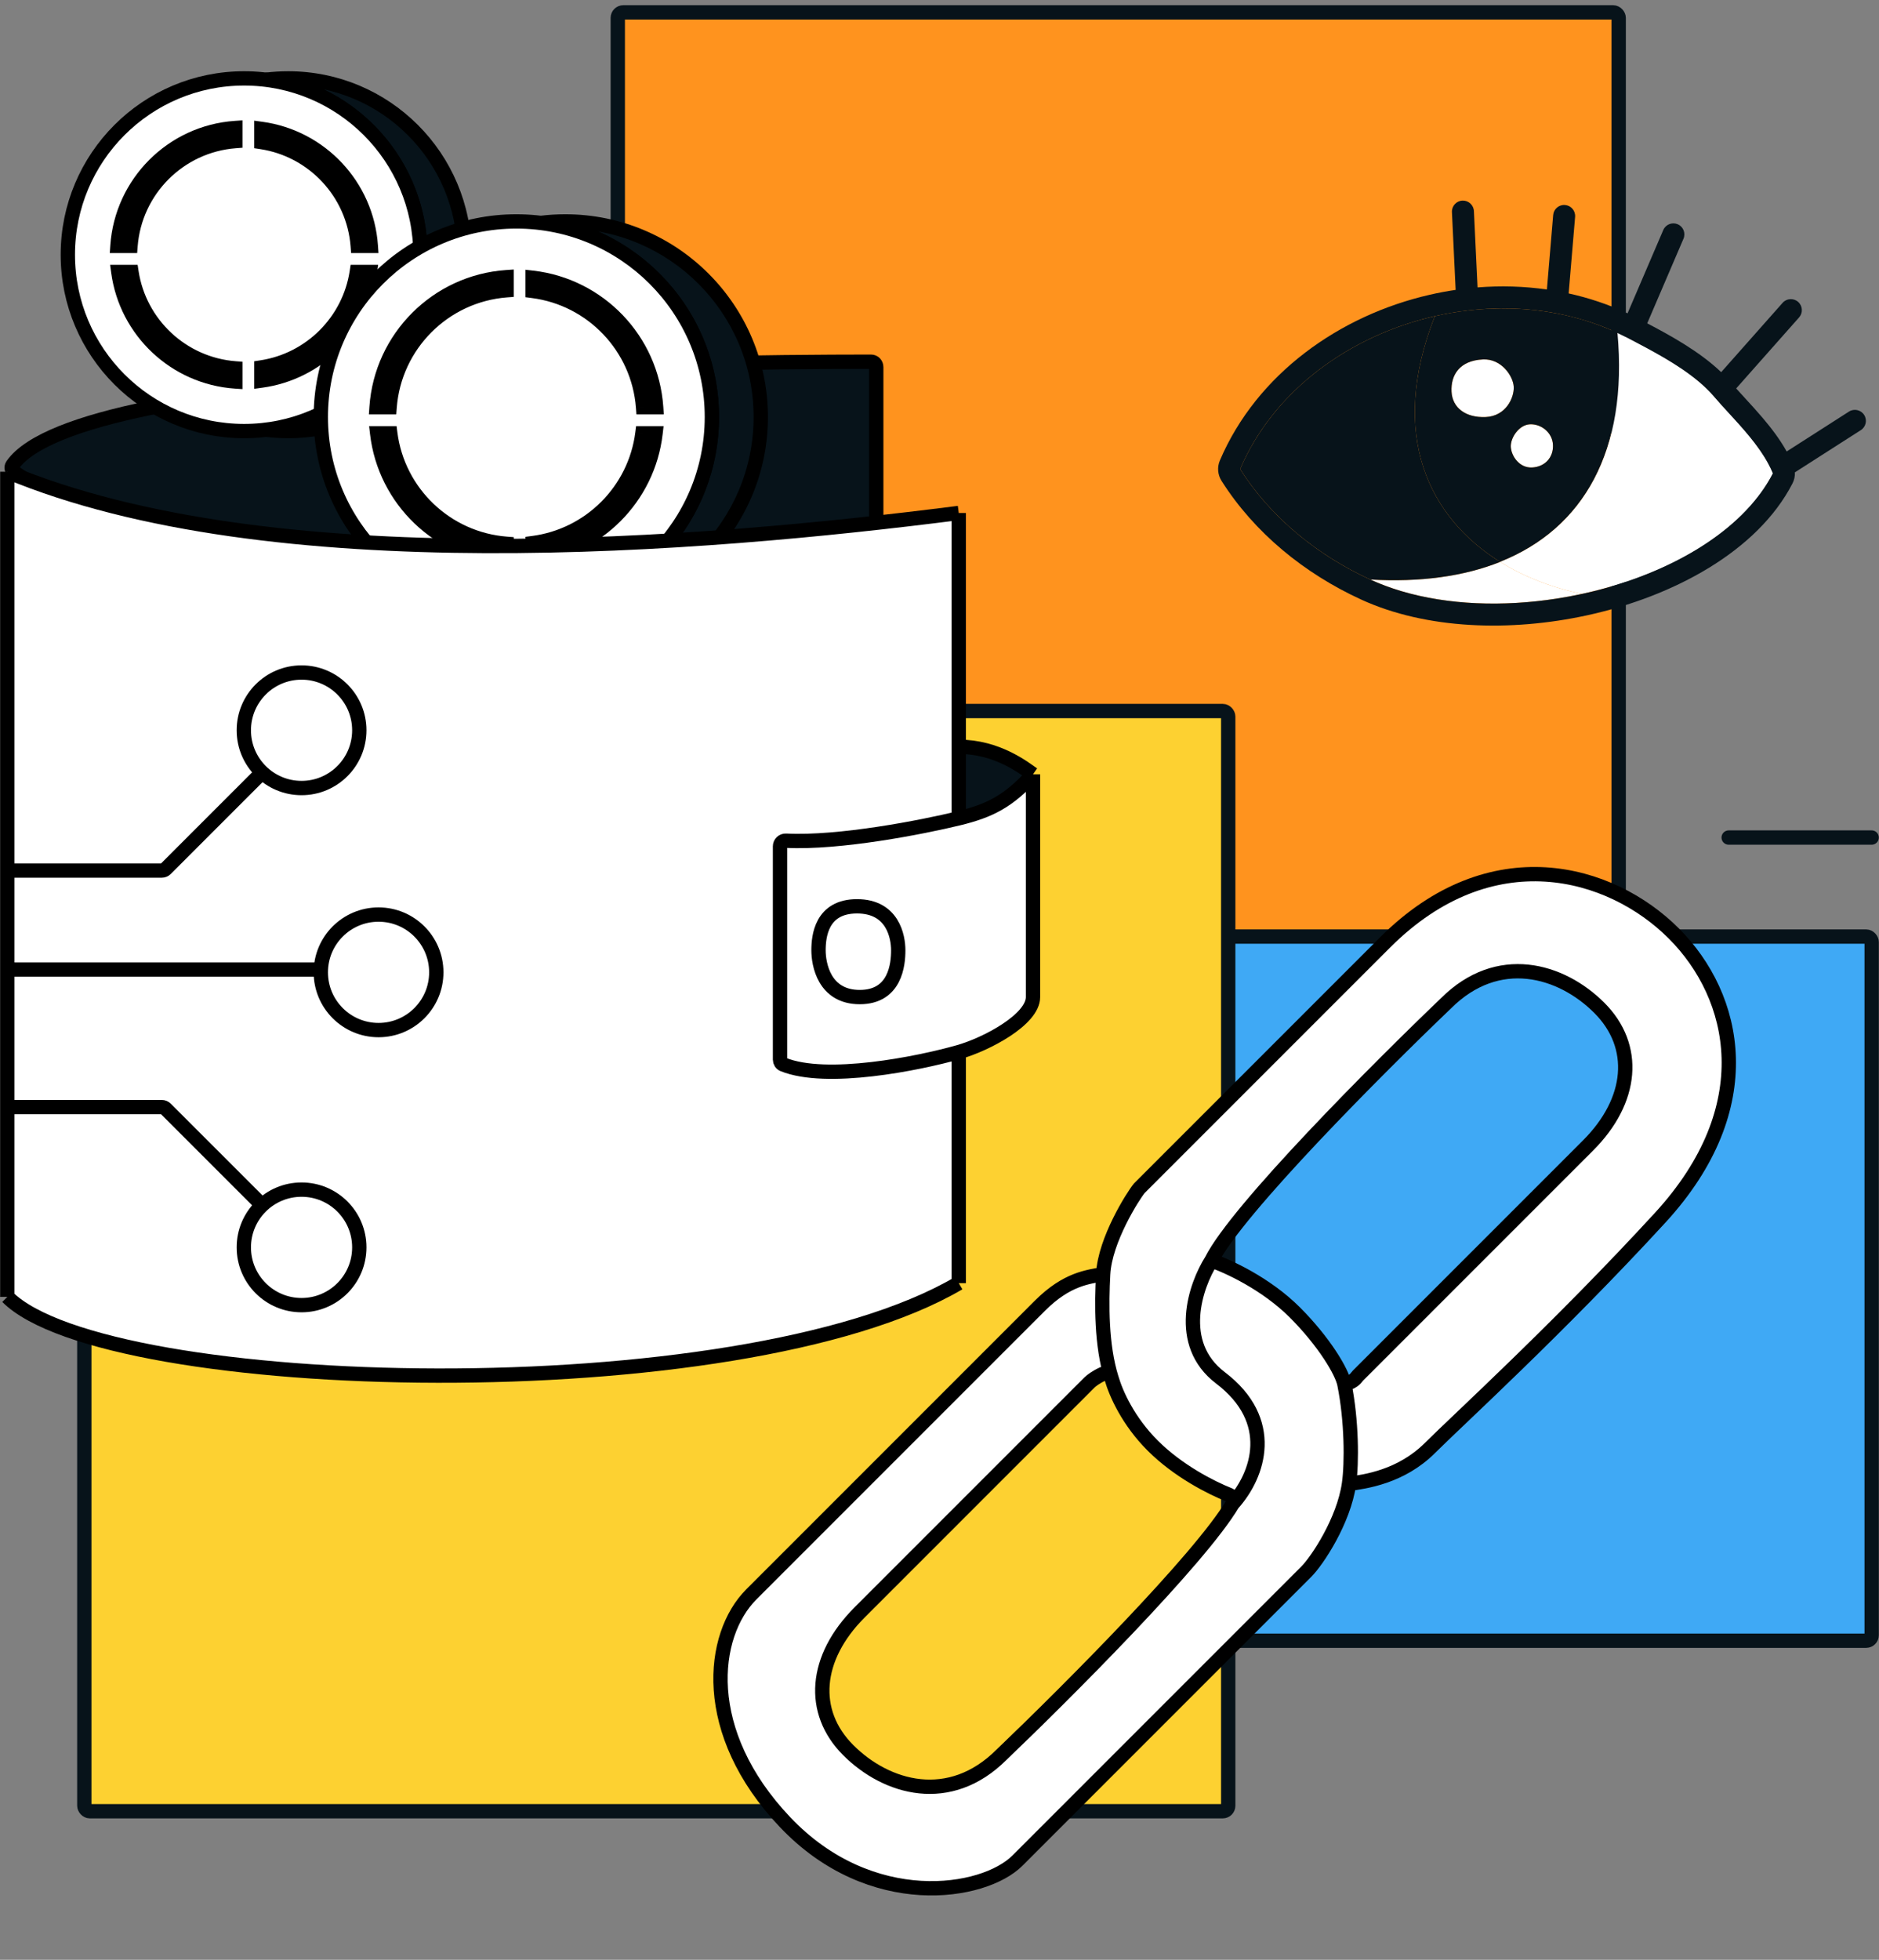 <svg width="164" height="171" viewBox="0 0 164 171" fill="none" xmlns="http://www.w3.org/2000/svg">
<rect x="0" y="0" width="164" height="171" fill="#808080" stroke="none"/>
<rect x="53.92" y="1.08" width="87.36" height="119.04" rx="0.48" fill="#FF931E" stroke="#07131A" stroke-width="1.25"/>
<rect x="100.48" y="81.72" width="62.88" height="61.44" rx="0.48" fill="#3FA9F5" stroke="#07131A" stroke-width="1.25"/>
<rect x="7.36" y="62.04" width="99.84" height="96" rx="0.48" fill="#FDD131" stroke="#07131A" stroke-width="1.25"/>
<path d="M129.441 31.361C127.362 31.457 126.622 32.751 126.69 34.165C126.757 35.578 127.922 36.469 129.681 36.388C131.44 36.307 132.165 34.699 132.12 33.756C132.075 32.814 131.041 31.287 129.441 31.361Z" fill="white"/>
<path d="M133.535 37.021C132.575 37.065 131.828 38.202 131.865 38.987C131.903 39.773 132.595 40.843 133.714 40.791C134.834 40.74 135.596 39.917 135.544 38.818C135.491 37.718 134.494 36.977 133.535 37.021Z" fill="white"/>
<path fill-rule="evenodd" clip-rule="evenodd" d="M130.935 49.029C124.804 45.211 121.11 38.046 125.234 27.586C126.178 27.371 127.134 27.205 128.096 27.092C130.662 26.79 133.27 26.858 135.802 27.336C137.648 27.684 139.453 28.249 141.173 29.046C142.11 39.327 138.216 46.127 130.935 49.029ZM129.441 31.361C127.362 31.457 126.622 32.751 126.69 34.165C126.757 35.578 127.922 36.469 129.681 36.388C131.44 36.307 132.165 34.699 132.12 33.756C132.075 32.814 131.041 31.287 129.441 31.361ZM133.535 37.021C132.575 37.065 131.828 38.202 131.865 38.987C131.903 39.773 132.595 40.843 133.714 40.791C134.834 40.74 135.596 39.917 135.544 38.818C135.491 37.718 134.494 36.977 133.535 37.021Z" fill="#07131A"/>
<path d="M138.091 51.817C131.7 53.207 124.801 52.955 119.597 50.567C123.941 50.819 127.76 50.295 130.935 49.029C133.096 50.375 135.56 51.306 138.091 51.817Z" fill="white"/>
<path d="M119.597 50.567C114.942 48.431 110.889 45.115 108.238 40.931C111.18 34.042 117.838 29.275 125.234 27.586C121.11 38.046 124.804 45.211 130.935 49.029C127.76 50.295 123.941 50.819 119.597 50.567Z" fill="#07131A"/>
<path d="M141.173 29.046C141.505 29.2 141.833 29.362 142.158 29.533C144.511 30.772 147.753 32.419 149.613 34.612C151.172 36.451 153.688 38.742 154.741 41.303C152.076 46.471 145.418 50.224 138.091 51.817C135.56 51.306 133.096 50.375 130.935 49.029C138.216 46.127 142.11 39.327 141.173 29.046Z" fill="white"/>
<path fill-rule="evenodd" clip-rule="evenodd" d="M155.942 39.393L161.378 35.913C161.824 35.627 162.418 35.758 162.704 36.204C162.991 36.651 162.861 37.245 162.415 37.53L156.659 41.215C156.675 41.548 156.604 41.882 156.448 42.184C153.401 48.095 146.066 52.048 138.501 53.694C131.843 55.141 124.492 54.924 118.799 52.312C113.853 50.043 109.493 46.497 106.616 41.956C106.277 41.422 106.223 40.756 106.472 40.175C109.701 32.615 116.932 27.512 124.804 25.715C125.546 25.545 126.295 25.404 127.049 25.294L126.726 18.508C126.701 17.979 127.11 17.53 127.639 17.505C128.169 17.481 128.619 17.89 128.644 18.42L128.961 25.078C130.974 24.919 133.008 24.973 135.014 25.26L135.562 18.761C135.607 18.233 136.072 17.842 136.6 17.887C137.128 17.932 137.52 18.397 137.476 18.926L136.912 25.604C138.644 25.984 140.344 26.547 141.978 27.304C142.003 27.316 142.029 27.328 142.054 27.339L145.171 20.071C145.379 19.584 145.944 19.359 146.431 19.568C146.919 19.778 147.144 20.342 146.936 20.829L143.77 28.212C145.699 29.225 148.304 30.635 150.226 32.473L155.587 26.424C155.939 26.027 156.546 25.991 156.943 26.343C157.34 26.695 157.377 27.302 157.025 27.698L151.534 33.894C151.768 34.156 152.022 34.432 152.296 34.73L152.337 34.776C152.807 35.287 153.324 35.851 153.829 36.444C154.566 37.31 155.333 38.301 155.942 39.393ZM150.248 35.334C150.448 35.555 150.656 35.781 150.869 36.013C152.081 37.332 153.448 38.82 154.323 40.43C154.479 40.717 154.62 41.008 154.741 41.303C154.595 41.585 154.438 41.864 154.269 42.138C151.478 46.661 145.583 49.998 139.026 51.601C138.716 51.677 138.404 51.749 138.091 51.818C137.338 51.981 136.578 52.122 135.814 52.239C131.174 52.953 126.407 52.794 122.321 51.583C121.373 51.301 120.462 50.964 119.597 50.567C119.306 50.434 119.017 50.295 118.73 50.153C114.44 48.013 110.723 44.853 108.238 40.931C111.029 34.397 117.161 29.772 124.097 27.872C124.474 27.768 124.853 27.673 125.234 27.586C125.546 27.515 125.859 27.449 126.173 27.389C126.496 27.327 126.82 27.271 127.145 27.221C127.461 27.172 127.778 27.129 128.096 27.092C128.414 27.054 128.733 27.023 129.053 26.997C130.987 26.839 132.937 26.894 134.852 27.176C135.169 27.223 135.486 27.276 135.802 27.336C136.116 27.395 136.43 27.461 136.742 27.533C137.951 27.812 139.139 28.186 140.293 28.661C140.588 28.783 140.882 28.911 141.173 29.046C141.214 29.065 141.256 29.084 141.297 29.104C141.586 29.24 141.874 29.383 142.158 29.533C142.164 29.537 142.171 29.54 142.177 29.543C142.276 29.595 142.375 29.647 142.476 29.7C142.65 29.792 142.827 29.885 143.008 29.98C144.966 31.014 147.299 32.302 148.953 33.909C149.188 34.137 149.409 34.371 149.613 34.612C149.811 34.846 150.024 35.086 150.248 35.334Z" fill="#07131A"/>
<path d="M150.88 73.08L163.36 73.08" stroke="#07131A" stroke-width="1.25" stroke-linecap="round" stroke-linejoin="round"/>
<path d="M76.024 31.56C60.041 31.57 7.013 32.111 1.086 40.587C0.952 40.779 1.016 41.026 1.205 41.165C5.472 44.301 10.787 44.75 15.28 48.12C19.857 51.552 54.561 51.955 76.039 50.549C76.291 50.533 76.48 50.324 76.48 50.071V32.04C76.48 31.775 76.289 31.56 76.024 31.56Z" fill="#07131A" stroke="black" stroke-width="1.25"/>
<path fill-rule="evenodd" clip-rule="evenodd" d="M23.23 37.494C30.82 36.548 36.693 30.073 36.693 22.227C36.693 14.38 30.82 7.906 23.23 6.959C23.86 6.881 24.502 6.84 25.153 6.84C33.651 6.84 40.54 13.729 40.54 22.227C40.54 30.725 33.651 37.613 25.153 37.613C24.502 37.613 23.86 37.573 23.23 37.494Z" fill="#07131A"/>
<path d="M23.23 37.494L23.153 36.874L23.153 38.115L23.23 37.494ZM23.23 6.959L23.153 6.339V7.579L23.23 6.959ZM36.068 22.227C36.068 29.754 30.434 35.966 23.153 36.874L23.307 38.115C31.206 37.13 37.318 30.392 37.318 22.227H36.068ZM23.153 7.579C30.434 8.487 36.068 14.7 36.068 22.227H37.318C37.318 14.061 31.206 7.324 23.307 6.339L23.153 7.579ZM23.307 7.579C23.912 7.504 24.528 7.465 25.153 7.465V6.215C24.476 6.215 23.808 6.257 23.153 6.339L23.307 7.579ZM25.153 7.465C33.306 7.465 39.915 14.074 39.915 22.227H41.165C41.165 13.384 33.996 6.215 25.153 6.215V7.465ZM39.915 22.227C39.915 30.379 33.306 36.988 25.153 36.988V38.238C33.996 38.238 41.165 31.07 41.165 22.227H39.915ZM25.153 36.988C24.528 36.988 23.912 36.95 23.307 36.874L23.153 38.115C23.808 38.196 24.476 38.238 25.153 38.238V36.988Z" fill="black"/>
<circle cx="21.307" cy="22.227" r="15.387" fill="white" stroke="black" stroke-width="1.25"/>
<path fill-rule="evenodd" clip-rule="evenodd" d="M32.289 23.733C31.621 28.649 27.73 32.541 22.813 33.209V32.059C27.1 31.408 30.488 28.02 31.14 23.733H32.289ZM32.364 21.458C32.004 16.198 27.973 11.946 22.813 11.246V12.395C27.343 13.083 30.869 16.827 31.223 21.458H32.364ZM11.391 21.458C11.765 16.579 15.659 12.685 20.538 12.311V11.17C15.03 11.548 10.628 15.95 10.251 21.458H11.391ZM11.475 23.733H10.326C11.027 28.892 15.278 32.923 20.538 33.284V32.143C15.907 31.789 12.164 28.263 11.475 23.733Z" fill="black"/>
<path d="M22.813 33.209H22.188V33.925L22.897 33.828L22.813 33.209ZM32.289 23.733L32.908 23.817L33.005 23.108H32.289V23.733ZM22.813 32.059L22.719 31.441L22.188 31.522V32.059H22.813ZM31.14 23.733V23.108H30.602L30.522 23.639L31.14 23.733ZM32.364 21.458V22.083H33.034L32.988 21.415L32.364 21.458ZM22.813 11.246L22.897 10.626L22.188 10.53V11.246H22.813ZM22.813 12.395H22.188V12.932L22.719 13.013L22.813 12.395ZM31.223 21.458L30.6 21.505L30.644 22.083H31.223V21.458ZM20.538 12.311L20.585 12.934L21.163 12.89V12.311H20.538ZM11.391 21.458V22.083H11.97L12.015 21.505L11.391 21.458ZM20.538 11.17H21.163V10.501L20.495 10.547L20.538 11.17ZM10.251 21.458L9.627 21.415L9.581 22.083H10.251V21.458ZM11.475 23.733L12.093 23.639L12.013 23.108H11.475V23.733ZM10.326 23.733V23.108H9.61L9.707 23.817L10.326 23.733ZM20.538 33.284L20.495 33.908L21.163 33.953V33.284H20.538ZM20.538 32.143H21.163V31.564L20.585 31.52L20.538 32.143ZM22.897 33.828C28.092 33.123 32.203 29.012 32.908 23.817L31.67 23.649C31.04 28.287 27.367 31.96 22.729 32.59L22.897 33.828ZM22.188 32.059V33.209H23.438V32.059H22.188ZM30.522 23.639C29.911 27.656 26.736 30.831 22.719 31.441L22.907 32.677C27.465 31.985 31.065 28.385 31.757 23.827L30.522 23.639ZM32.289 23.108H31.14V24.358H32.289V23.108ZM32.988 21.415C32.607 15.857 28.349 11.367 22.897 10.626L22.729 11.865C27.597 12.526 31.4 16.538 31.741 21.5L32.988 21.415ZM22.188 11.246V12.395H23.438V11.246H22.188ZM22.719 13.013C26.964 13.658 30.268 17.167 30.6 21.505L31.847 21.41C31.47 16.487 27.722 12.509 22.907 11.777L22.719 13.013ZM31.223 22.083H32.364V20.833H31.223V22.083ZM20.49 11.688C15.303 12.085 11.165 16.224 10.768 21.41L12.015 21.505C12.364 16.934 16.014 13.284 20.585 12.934L20.49 11.688ZM19.913 11.17V12.311H21.163V11.17H19.913ZM10.874 21.5C11.23 16.304 15.384 12.15 20.581 11.794L20.495 10.547C14.676 10.946 10.026 15.596 9.627 21.415L10.874 21.5ZM10.251 22.083H11.391V20.833H10.251V22.083ZM11.475 23.108H10.326V24.358H11.475V23.108ZM20.581 32.66C15.618 32.32 11.606 28.517 10.945 23.649L9.707 23.817C10.447 29.268 14.937 33.526 20.495 33.908L20.581 32.66ZM19.913 32.143V33.284H21.163V32.143H19.913ZM10.857 23.827C11.589 28.642 15.567 32.389 20.49 32.766L20.585 31.52C16.247 31.188 12.738 27.883 12.093 23.639L10.857 23.827Z" fill="black"/>
<path fill-rule="evenodd" clip-rule="evenodd" d="M47.2 53.321C55.619 52.272 62.133 45.09 62.133 36.387C62.133 27.684 55.619 20.502 47.2 19.452C47.899 19.365 48.611 19.32 49.333 19.32C58.759 19.32 66.4 26.961 66.4 36.387C66.4 45.812 58.759 53.453 49.333 53.453C48.611 53.453 47.899 53.409 47.2 53.321Z" fill="#07131A"/>
<path d="M47.2 53.321L47.123 52.701L47.123 53.942L47.2 53.321ZM47.2 19.452L47.123 18.832L47.123 20.072L47.2 19.452ZM61.508 36.387C61.508 44.771 55.233 51.69 47.123 52.701L47.277 53.942C56.005 52.853 62.758 45.409 62.758 36.387H61.508ZM47.123 20.072C55.233 21.084 61.508 28.003 61.508 36.387H62.758C62.758 27.364 56.005 19.92 47.277 18.832L47.123 20.072ZM47.277 20.072C47.951 19.988 48.637 19.945 49.333 19.945V18.695C48.585 18.695 47.847 18.742 47.123 18.832L47.277 20.072ZM49.333 19.945C58.414 19.945 65.775 27.306 65.775 36.387H67.025C67.025 26.616 59.104 18.695 49.333 18.695V19.945ZM65.775 36.387C65.775 45.467 58.414 52.828 49.333 52.828V54.078C59.104 54.078 67.025 46.158 67.025 36.387H65.775ZM49.333 52.828C48.637 52.828 47.951 52.785 47.277 52.701L47.123 53.942C47.847 54.032 48.585 54.078 49.333 54.078V52.828Z" fill="black"/>
<circle cx="45.067" cy="36.387" r="17.067" fill="white" stroke="black" stroke-width="1.25"/>
<path fill-rule="evenodd" clip-rule="evenodd" d="M57.216 37.809C56.566 43.428 52.108 47.886 46.489 48.536V47.39C51.479 46.752 55.432 42.799 56.07 37.809H57.216ZM57.269 35.534C56.863 29.65 52.296 24.91 46.489 24.238V25.384C51.667 26.047 55.728 30.278 56.128 35.534H57.269ZM34.006 35.534C34.42 30.087 38.767 25.74 44.214 25.326V24.185C38.139 24.604 33.284 29.459 32.865 35.534H34.006ZM32.918 37.809C33.59 43.616 38.33 48.183 44.214 48.589V47.448C38.958 47.048 34.727 42.987 34.064 37.809H32.918Z" fill="black"/>
<path d="M46.489 48.536H45.864V49.238L46.561 49.157L46.489 48.536ZM57.216 37.809L57.837 37.881L57.918 37.184H57.216V37.809ZM46.489 47.39L46.41 46.77L45.864 46.84V47.39H46.489ZM56.07 37.809V37.184H55.52L55.45 37.73L56.07 37.809ZM57.269 35.534V36.159H57.938L57.892 35.491L57.269 35.534ZM46.489 24.238L46.561 23.617L45.864 23.536V24.238H46.489ZM46.489 25.384H45.864V25.934L46.41 26.004L46.489 25.384ZM56.128 35.534L55.505 35.581L55.549 36.159H56.128V35.534ZM44.214 25.326L44.261 25.949L44.839 25.905V25.326H44.214ZM34.006 35.534V36.159H34.585L34.629 35.581L34.006 35.534ZM44.214 24.185H44.839V23.516L44.171 23.562L44.214 24.185ZM32.865 35.534L32.242 35.491L32.196 36.159H32.865V35.534ZM44.214 48.589L44.171 49.212L44.839 49.258V48.589H44.214ZM32.918 37.809V37.184H32.216L32.297 37.881L32.918 37.809ZM44.214 47.448H44.839V46.869L44.261 46.825L44.214 47.448ZM34.064 37.809L34.684 37.73L34.614 37.184H34.064V37.809ZM46.561 49.157C52.468 48.473 57.153 43.788 57.837 37.881L56.596 37.737C55.978 43.068 51.748 47.298 46.417 47.916L46.561 49.157ZM45.864 47.39V48.536H47.114V47.39H45.864ZM55.45 37.73C54.848 42.437 51.117 46.168 46.41 46.77L46.569 48.01C51.84 47.335 56.016 43.16 56.69 37.889L55.45 37.73ZM57.216 37.184H56.07V38.434H57.216V37.184ZM57.892 35.491C57.466 29.305 52.666 24.324 46.561 23.617L46.417 24.859C51.926 25.497 56.261 29.994 56.645 35.577L57.892 35.491ZM45.864 24.238V25.384H47.114V24.238H45.864ZM46.41 26.004C51.295 26.629 55.128 30.623 55.505 35.581L56.751 35.486C56.329 29.934 52.039 25.464 46.569 24.764L46.41 26.004ZM56.128 36.159H57.269V34.909H56.128V36.159ZM44.166 24.703C38.412 25.141 33.821 29.732 33.383 35.486L34.629 35.581C35.02 30.443 39.123 26.34 44.261 25.949L44.166 24.703ZM43.589 24.185V25.326H44.839V24.185H43.589ZM33.489 35.577C33.886 29.813 38.493 25.206 44.257 24.809L44.171 23.562C37.785 24.002 32.682 29.104 32.242 35.491L33.489 35.577ZM32.865 36.159H34.006V34.909H32.865V36.159ZM44.257 47.965C38.674 47.581 34.176 43.246 33.539 37.737L32.297 37.881C33.004 43.986 37.985 48.786 44.171 49.212L44.257 47.965ZM43.589 47.448V48.589H44.839V47.448H43.589ZM33.444 37.889C34.144 43.359 38.614 47.649 44.166 48.071L44.261 46.825C39.303 46.448 35.309 42.615 34.684 37.73L33.444 37.889ZM34.064 37.184H32.918V38.434H34.064V37.184Z" fill="black"/>
<path d="M83.68 44.76C61.12 47.64 23.68 50.76 0.64 41.16L0.64 75.96L0.64 84.6L0.64 96.6L0.64 113.16C9.28 121.8 64.48 123.24 83.68 111.96V91.8C80.09 92.815 72.132 94.408 68.357 92.881C68.185 92.812 68.08 92.642 68.08 92.456V73.842C68.08 73.561 68.319 73.34 68.599 73.355C73.248 73.595 80.52 72.171 83.68 71.4V65.16V44.76Z" fill="white"/>
<path fill-rule="evenodd" clip-rule="evenodd" d="M83.68 71.4C80.52 72.171 73.248 73.595 68.599 73.355C68.319 73.34 68.08 73.561 68.08 73.842V92.456C68.08 92.642 68.185 92.812 68.357 92.881C72.132 94.408 80.09 92.815 83.68 91.8C86.08 91.122 90.16 88.966 90.16 87V67.56C88 69.96 86.32 70.756 83.68 71.4ZM78.4 82.92C78.4 81.72 77.92 79.08 74.8 79.08C71.68 79.08 71.44 81.72 71.44 82.92C71.44 84.12 71.92 87 75.04 87C78.16 87 78.4 84.12 78.4 82.92Z" fill="white"/>
<path d="M74.8 79.08C77.92 79.08 78.4 81.72 78.4 82.92C78.4 84.12 78.16 87 75.04 87C71.92 87 71.44 84.12 71.44 82.92C71.44 81.72 71.68 79.08 74.8 79.08Z" fill="white"/>
<path d="M83.68 71.4C86.32 70.756 88 69.96 90.16 67.56C89.36 67 87.04 65.16 83.68 65.16V71.4Z" fill="#07131A"/>
<path d="M83.68 44.76C61.12 47.64 23.68 50.76 0.64 41.16M83.68 44.76C83.68 50.415 83.68 56.922 83.68 65.16M83.68 44.76V65.16M0.64 41.16C0.64 45.893 0.64 60.393 0.64 75.96M0.64 41.16L0.64 75.96M0.64 113.16C9.28 121.8 64.48 123.24 83.68 111.96M0.64 113.16C0.64 108.572 0.64 102.835 0.64 96.6M0.64 113.16L0.64 96.6M83.68 111.96C83.68 108.089 83.68 100.616 83.68 91.8M83.68 111.96V91.8M0.64 84.6H27.76M0.64 84.6C0.64 81.72 0.64 78.822 0.64 75.96M0.64 84.6C0.64 88.688 0.64 92.739 0.64 96.6M0.64 84.6L0.64 75.96M0.64 84.6L0.64 96.6M0.64 75.96H14.121C14.248 75.96 14.37 75.91 14.46 75.82L22.96 67.32M0.64 96.6H14.121C14.248 96.6 14.37 96.651 14.46 96.741L22.96 105.24M83.68 71.4C80.52 72.171 73.248 73.595 68.599 73.355C68.319 73.34 68.08 73.561 68.08 73.842V92.456C68.08 92.642 68.185 92.812 68.357 92.881C72.132 94.408 80.09 92.815 83.68 91.8M83.68 71.4C86.32 70.756 88 69.96 90.16 67.56M83.68 71.4C83.68 69.707 83.68 66.823 83.68 65.16M83.68 71.4V65.16M83.68 91.8C86.08 91.122 90.16 88.966 90.16 87M90.16 67.56C90.16 70.397 90.16 84.256 90.16 87M90.16 67.56C89.36 67 87.04 65.16 83.68 65.16M90.16 67.56V87M74.8 79.08C77.92 79.08 78.4 81.72 78.4 82.92C78.4 84.12 78.16 87 75.04 87C71.92 87 71.44 84.12 71.44 82.92C71.44 81.72 71.68 79.08 74.8 79.08Z" stroke="black" stroke-width="1.25" stroke-linejoin="round"/>
<circle cx="26.32" cy="63.72" r="5.04" stroke="black" stroke-width="1.25"/>
<circle cx="26.32" cy="108.84" r="5.04" stroke="black" stroke-width="1.25"/>
<circle cx="33.04" cy="84.84" r="5.04" stroke="black" stroke-width="1.25"/>
<path fill-rule="evenodd" clip-rule="evenodd" d="M97.018 120.265L97.01 120.241C97.013 120.249 97.016 120.257 97.018 120.265Z" fill="white"/>
<path d="M117.347 120.814C117.15 119.699 115.535 117.034 113.015 114.514C110.496 111.994 107.11 110.446 105.732 109.987C104.355 112.152 102.583 117.231 106.52 120.222C111.44 123.961 109.866 128.687 107.584 131.219C104.723 136.036 93.092 147.681 87.419 153.102C82.891 157.63 77.38 156.055 74.034 152.708C70.687 149.362 71.081 144.638 75.018 140.701L95.096 120.623C95.248 120.471 95.656 120.156 96.267 119.875C96.568 119.737 96.906 119.929 97.01 120.241C96.117 117.377 96.144 113.775 96.285 111.169C94.972 111.431 93.134 111.562 90.772 113.924L65.576 139.12C62.033 142.663 61.049 151.127 68.529 159.001C76.008 166.874 85.851 165.3 88.804 162.347L114 137.151C114.984 136.167 117.281 132.691 117.741 129.475C118.003 127.638 117.978 123.964 117.347 120.814Z" fill="white"/>
<path d="M126.204 87.546C130.731 83.019 136.243 84.594 139.589 87.94C142.936 91.286 142.542 96.011 138.605 99.948L118.527 120.026C118.33 120.222 118.292 120.499 117.347 120.814C117.978 123.964 118.003 127.638 117.741 129.475C119.119 129.278 122.267 128.884 124.826 126.325C127.189 123.963 136.047 115.892 144.905 106.247C153.763 96.601 151.597 86.956 146.085 81.444C140.574 75.933 130.142 72.981 120.89 82.232C119.315 83.806 105.929 97.192 99.433 103.688C98.89 104.352 96.446 108.181 96.285 111.169C96.144 113.775 96.117 117.377 97.01 120.241C97.013 120.249 97.016 120.257 97.018 120.265C97.412 121.621 98.473 124 100.608 126.134C102.814 128.341 105.684 129.802 107.289 130.44C107.603 130.565 107.757 130.927 107.584 131.219C109.866 128.687 111.44 123.961 106.52 120.222C102.583 117.231 104.355 112.152 105.732 109.987C107.937 105.577 120.299 93.189 126.204 87.546Z" fill="white"/>
<path d="M138.605 99.948C142.542 96.011 142.936 91.286 139.589 87.94C136.243 84.594 130.731 83.019 126.204 87.546C120.299 93.189 107.937 105.577 105.732 109.987M138.605 99.948C135.456 103.097 123.907 114.645 118.527 120.026M138.605 99.948L118.527 120.026M118.527 120.026C118.33 120.222 118.292 120.499 117.347 120.814M117.347 120.814C117.15 119.699 115.535 117.034 113.015 114.514C110.496 111.994 107.11 110.446 105.732 109.987M117.347 120.814C117.978 123.964 118.003 127.638 117.741 129.475M105.732 109.987C104.355 112.152 102.583 117.231 106.52 120.222C111.44 123.961 109.866 128.687 107.584 131.219M117.741 129.475C119.119 129.278 122.267 128.884 124.826 126.325C127.189 123.963 136.047 115.892 144.905 106.247C153.763 96.601 151.597 86.956 146.085 81.444C140.574 75.933 130.142 72.981 120.89 82.232C119.315 83.806 105.929 97.192 99.433 103.688C98.89 104.352 96.446 108.181 96.285 111.169M117.741 129.475C117.281 132.691 114.984 136.167 114 137.151M114 137.151C106.585 144.566 91.166 159.985 88.804 162.347M114 137.151L88.804 162.347M88.804 162.347C85.851 165.3 76.008 166.874 68.529 159.001C61.049 151.127 62.033 142.663 65.576 139.12M65.576 139.12C69.119 135.577 87.82 116.876 90.772 113.924M65.576 139.12L90.772 113.924M90.772 113.924C93.134 111.562 94.972 111.431 96.285 111.169M96.285 111.169C96.144 113.775 96.117 117.377 97.01 120.241M97.018 120.265C97.412 121.621 98.473 124 100.608 126.134C102.814 128.341 105.684 129.802 107.289 130.44C107.603 130.565 107.757 130.927 107.584 131.219M97.018 120.265L97.01 120.241M97.018 120.265C97.016 120.257 97.013 120.249 97.01 120.241M107.584 131.219C104.723 136.036 93.092 147.681 87.419 153.102C82.891 157.63 77.38 156.055 74.034 152.708C70.687 149.362 71.081 144.638 75.018 140.701L95.096 120.623C95.248 120.471 95.656 120.156 96.267 119.875C96.568 119.737 96.906 119.929 97.01 120.241" stroke="black" stroke-width="1.25" stroke-linecap="round"/>
</svg>
